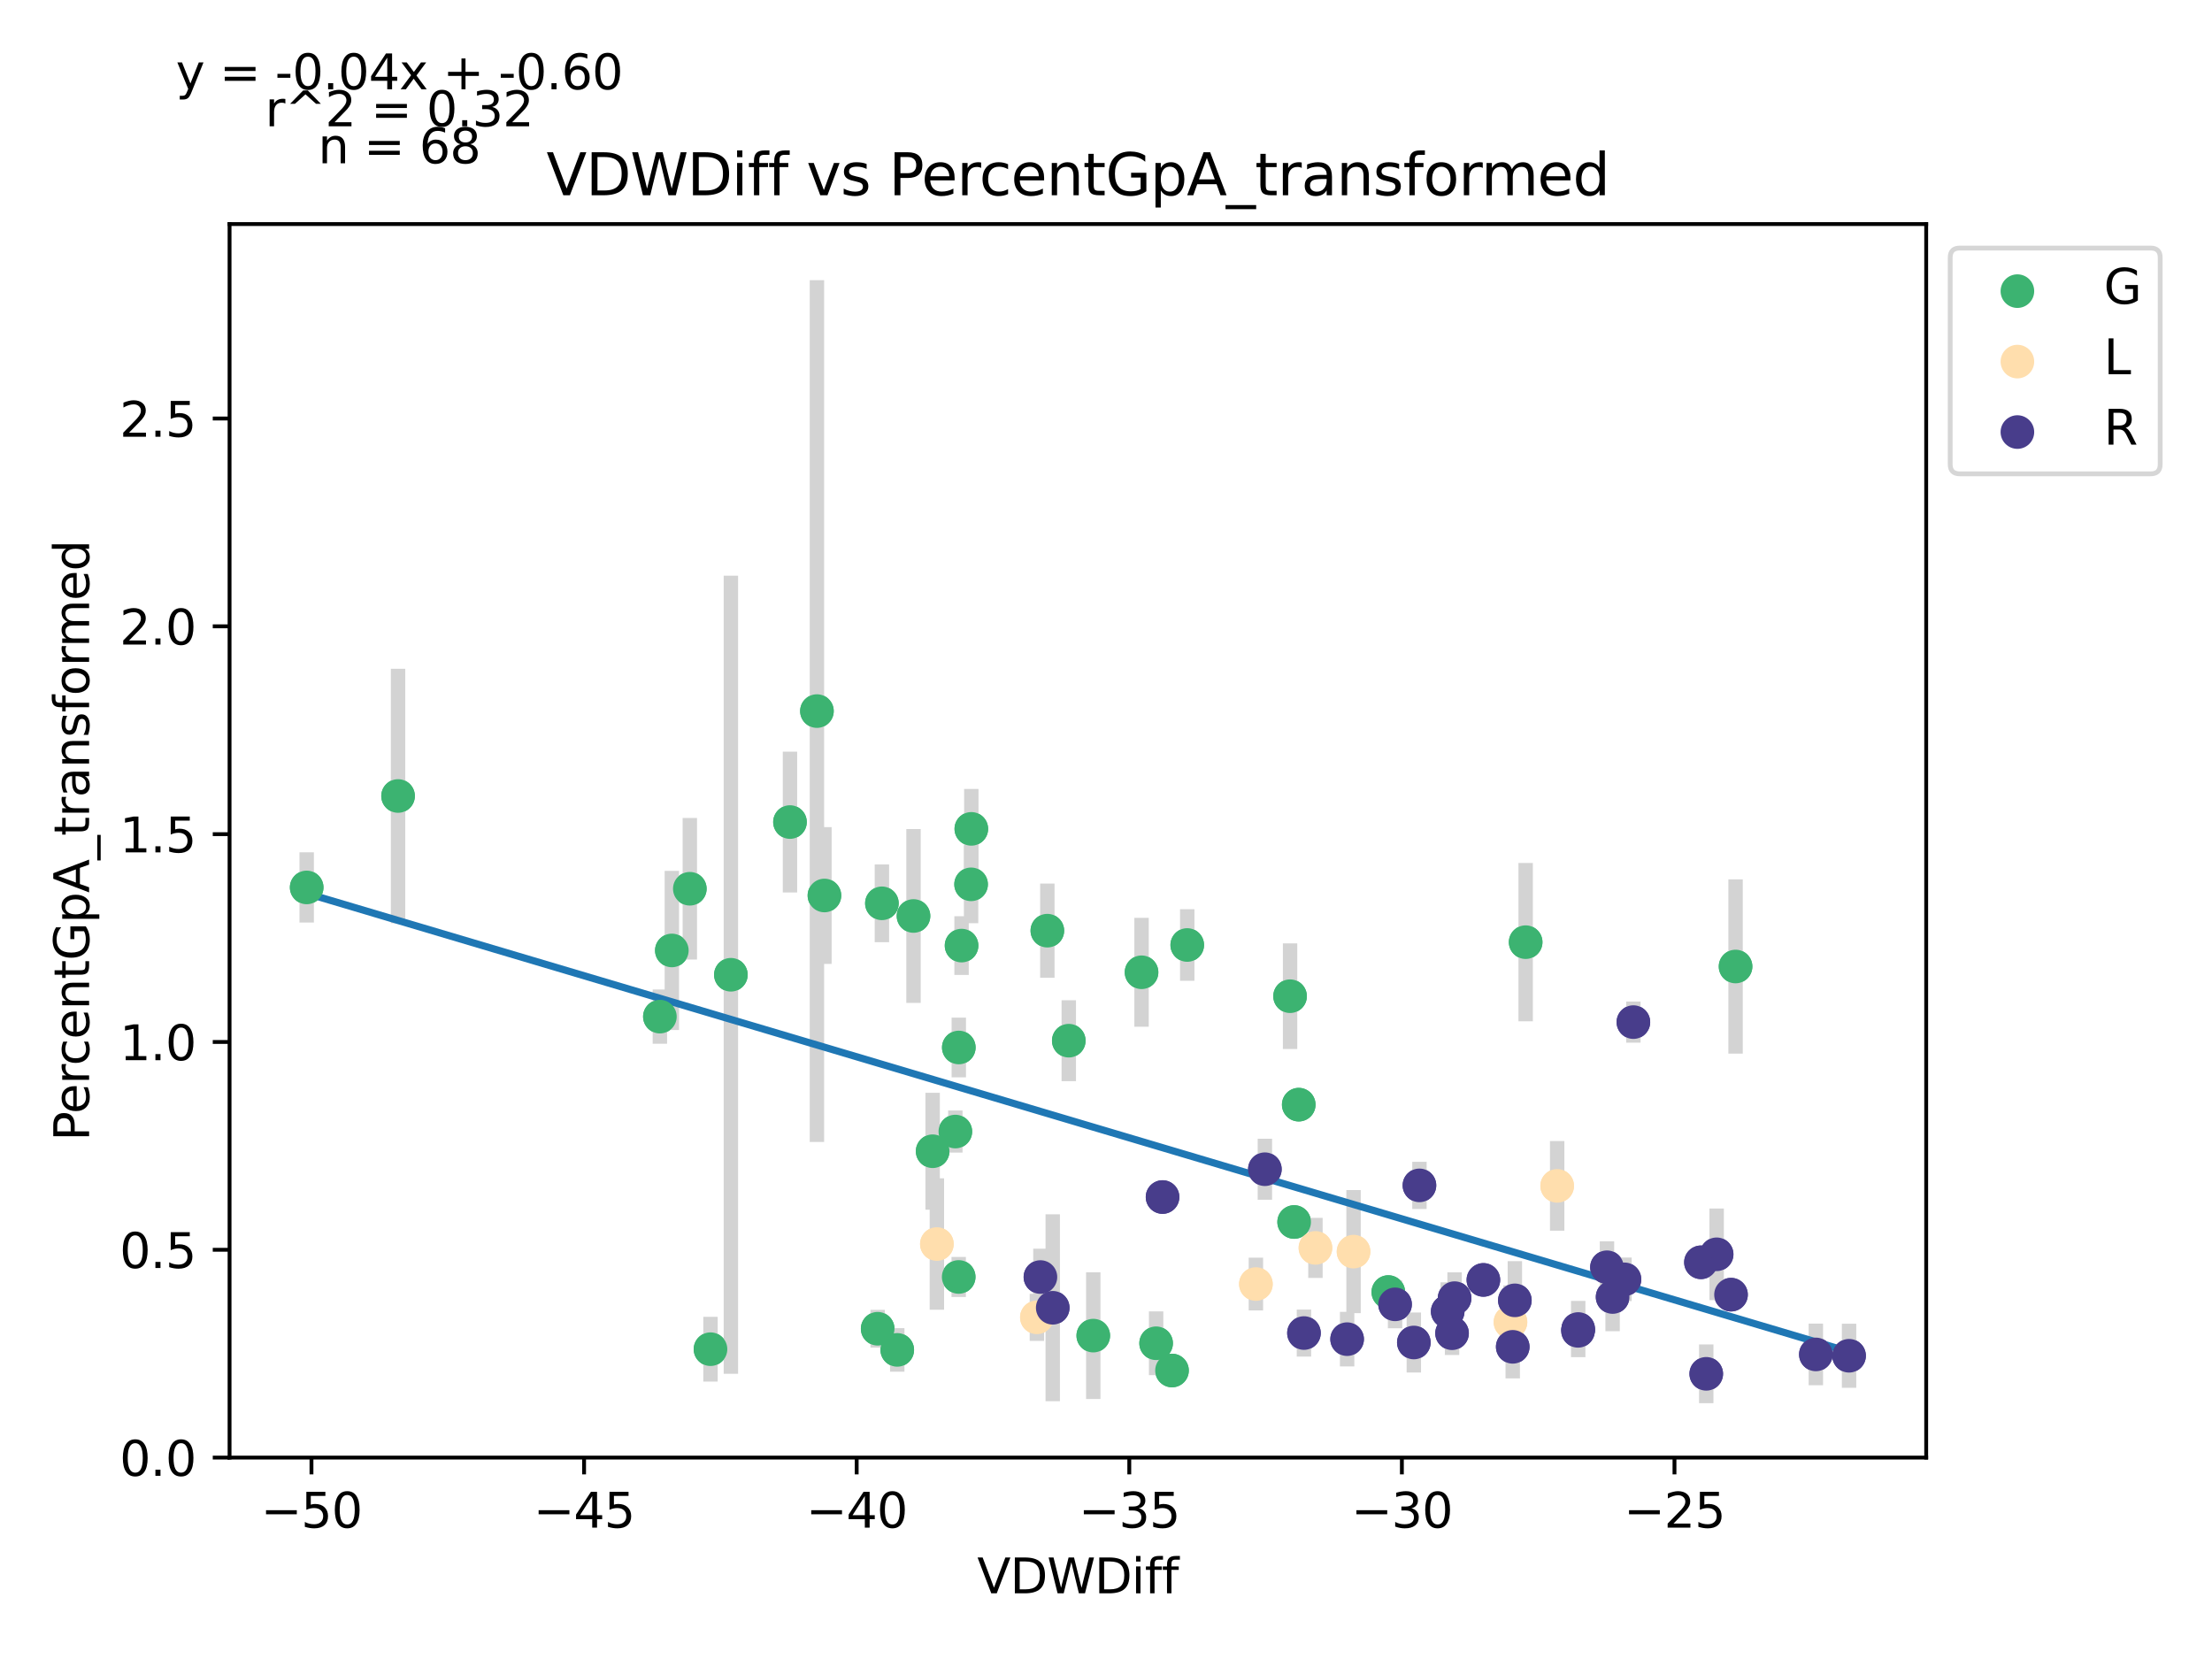 <?xml version="1.0" encoding="utf-8" standalone="no"?>
<!DOCTYPE svg PUBLIC "-//W3C//DTD SVG 1.1//EN"
  "http://www.w3.org/Graphics/SVG/1.1/DTD/svg11.dtd">
<svg xmlns:xlink="http://www.w3.org/1999/xlink" width="460.8pt" height="345.6pt" viewBox="0 0 460.8 345.6" xmlns="http://www.w3.org/2000/svg" version="1.1">
 <defs>
  <style type="text/css">*{stroke-linejoin: round; stroke-linecap: butt}</style>
 </defs>
 <g id="figure_1">
  <g id="patch_1">
   <path d="M 0 345.6 
L 460.8 345.6 
L 460.8 0 
L 0 0 
z
" style="fill: #ffffff"/>
  </g>
  <g id="axes_1">
   <g id="patch_2">
    <path d="M 47.821 303.64 
L 401.26 303.64 
L 401.26 46.676 
L 47.821 46.676 
z
" style="fill: #ffffff"/>
   </g>
   <g id="PathCollection_1">
    <defs>
     <path id="mdcca5ae570" d="M 0 3 
C 0.796 3 1.559 2.684 2.121 2.121 
C 2.684 1.559 3 0.796 3 0 
C 3 -0.796 2.684 -1.559 2.121 -2.121 
C 1.559 -2.684 0.796 -3 0 -3 
C -0.796 -3 -1.559 -2.684 -2.121 -2.121 
C -2.684 -1.559 -3 -0.796 -3 0 
C -3 0.796 -2.684 1.559 -2.121 2.121 
C -1.559 2.684 -0.796 3 0 3 
z
" style="stroke: #3cb371"/>
    </defs>
    <g clip-path="url(#pfd9b24f1cf)">
     <use xlink:href="#mdcca5ae570" x="200.31" y="196.984" style="fill: #3cb371; stroke: #3cb371"/>
     <use xlink:href="#mdcca5ae570" x="63.887" y="184.868" style="fill: #3cb371; stroke: #3cb371"/>
     <use xlink:href="#mdcca5ae570" x="143.702" y="185.144" style="fill: #3cb371; stroke: #3cb371"/>
     <use xlink:href="#mdcca5ae570" x="152.256" y="203.06" style="fill: #3cb371; stroke: #3cb371"/>
     <use xlink:href="#mdcca5ae570" x="148.009" y="281.061" style="fill: #3cb371; stroke: #3cb371"/>
     <use xlink:href="#mdcca5ae570" x="170.182" y="148.132" style="fill: #3cb371; stroke: #3cb371"/>
     <use xlink:href="#mdcca5ae570" x="218.182" y="193.875" style="fill: #3cb371; stroke: #3cb371"/>
     <use xlink:href="#mdcca5ae570" x="137.466" y="211.783" style="fill: #3cb371; stroke: #3cb371"/>
     <use xlink:href="#mdcca5ae570" x="237.805" y="202.542" style="fill: #3cb371; stroke: #3cb371"/>
     <use xlink:href="#mdcca5ae570" x="182.834" y="276.803" style="fill: #3cb371; stroke: #3cb371"/>
     <use xlink:href="#mdcca5ae570" x="194.285" y="239.825" style="fill: #3cb371; stroke: #3cb371"/>
     <use xlink:href="#mdcca5ae570" x="171.743" y="186.547" style="fill: #3cb371; stroke: #3cb371"/>
     <use xlink:href="#mdcca5ae570" x="240.84" y="279.825" style="fill: #3cb371; stroke: #3cb371"/>
     <use xlink:href="#mdcca5ae570" x="199.736" y="218.211" style="fill: #3cb371; stroke: #3cb371"/>
     <use xlink:href="#mdcca5ae570" x="268.745" y="207.528" style="fill: #3cb371; stroke: #3cb371"/>
     <use xlink:href="#mdcca5ae570" x="247.323" y="196.86" style="fill: #3cb371; stroke: #3cb371"/>
     <use xlink:href="#mdcca5ae570" x="227.749" y="278.233" style="fill: #3cb371; stroke: #3cb371"/>
     <use xlink:href="#mdcca5ae570" x="244.152" y="285.502" style="fill: #3cb371; stroke: #3cb371"/>
     <use xlink:href="#mdcca5ae570" x="361.55" y="201.342" style="fill: #3cb371; stroke: #3cb371"/>
     <use xlink:href="#mdcca5ae570" x="82.924" y="165.82" style="fill: #3cb371; stroke: #3cb371"/>
     <use xlink:href="#mdcca5ae570" x="139.957" y="197.996" style="fill: #3cb371; stroke: #3cb371"/>
     <use xlink:href="#mdcca5ae570" x="202.343" y="172.668" style="fill: #3cb371; stroke: #3cb371"/>
     <use xlink:href="#mdcca5ae570" x="183.716" y="188.177" style="fill: #3cb371; stroke: #3cb371"/>
     <use xlink:href="#mdcca5ae570" x="164.567" y="171.249" style="fill: #3cb371; stroke: #3cb371"/>
     <use xlink:href="#mdcca5ae570" x="190.3" y="190.816" style="fill: #3cb371; stroke: #3cb371"/>
     <use xlink:href="#mdcca5ae570" x="202.296" y="184.223" style="fill: #3cb371; stroke: #3cb371"/>
     <use xlink:href="#mdcca5ae570" x="199.713" y="266.013" style="fill: #3cb371; stroke: #3cb371"/>
     <use xlink:href="#mdcca5ae570" x="222.647" y="216.794" style="fill: #3cb371; stroke: #3cb371"/>
     <use xlink:href="#mdcca5ae570" x="186.915" y="281.207" style="fill: #3cb371; stroke: #3cb371"/>
     <use xlink:href="#mdcca5ae570" x="269.592" y="254.565" style="fill: #3cb371; stroke: #3cb371"/>
     <use xlink:href="#mdcca5ae570" x="317.823" y="196.269" style="fill: #3cb371; stroke: #3cb371"/>
     <use xlink:href="#mdcca5ae570" x="199.017" y="235.723" style="fill: #3cb371; stroke: #3cb371"/>
     <use xlink:href="#mdcca5ae570" x="289.211" y="269.159" style="fill: #3cb371; stroke: #3cb371"/>
     <use xlink:href="#mdcca5ae570" x="270.55" y="230.12" style="fill: #3cb371; stroke: #3cb371"/>
    </g>
   </g>
   <g id="PathCollection_2">
    <defs>
     <path id="m0f4224f701" d="M 0 3 
C 0.796 3 1.559 2.684 2.121 2.121 
C 2.684 1.559 3 0.796 3 0 
C 3 -0.796 2.684 -1.559 2.121 -2.121 
C 1.559 -2.684 0.796 -3 0 -3 
C -0.796 -3 -1.559 -2.684 -2.121 -2.121 
C -2.684 -1.559 -3 -0.796 -3 0 
C -3 0.796 -2.684 1.559 -2.121 2.121 
C -1.559 2.684 -0.796 3 0 3 
z
" style="stroke: #ffdead"/>
    </defs>
    <g clip-path="url(#pfd9b24f1cf)">
     <use xlink:href="#m0f4224f701" x="261.627" y="267.492" style="fill: #ffdead; stroke: #ffdead"/>
     <use xlink:href="#m0f4224f701" x="314.662" y="275.413" style="fill: #ffdead; stroke: #ffdead"/>
     <use xlink:href="#m0f4224f701" x="324.387" y="247.039" style="fill: #ffdead; stroke: #ffdead"/>
     <use xlink:href="#m0f4224f701" x="216.001" y="274.424" style="fill: #ffdead; stroke: #ffdead"/>
     <use xlink:href="#m0f4224f701" x="195.168" y="259.157" style="fill: #ffdead; stroke: #ffdead"/>
     <use xlink:href="#m0f4224f701" x="274.03" y="259.959" style="fill: #ffdead; stroke: #ffdead"/>
     <use xlink:href="#m0f4224f701" x="281.967" y="260.737" style="fill: #ffdead; stroke: #ffdead"/>
    </g>
   </g>
   <g id="PathCollection_3">
    <defs>
     <path id="mdd4af9f361" d="M 0 3 
C 0.796 3 1.559 2.684 2.121 2.121 
C 2.684 1.559 3 0.796 3 0 
C 3 -0.796 2.684 -1.559 2.121 -2.121 
C 1.559 -2.684 0.796 -3 0 -3 
C -0.796 -3 -1.559 -2.684 -2.121 -2.121 
C -2.684 -1.559 -3 -0.796 -3 0 
C -3 0.796 -2.684 1.559 -2.121 2.121 
C -1.559 2.684 -0.796 3 0 3 
z
" style="stroke: #483d8b"/>
    </defs>
    <g clip-path="url(#pfd9b24f1cf)">
     <use xlink:href="#mdd4af9f361" x="357.608" y="261.294" style="fill: #483d8b; stroke: #483d8b"/>
     <use xlink:href="#mdd4af9f361" x="360.603" y="269.701" style="fill: #483d8b; stroke: #483d8b"/>
     <use xlink:href="#mdd4af9f361" x="271.639" y="277.698" style="fill: #483d8b; stroke: #483d8b"/>
     <use xlink:href="#mdd4af9f361" x="216.739" y="266.031" style="fill: #483d8b; stroke: #483d8b"/>
     <use xlink:href="#mdd4af9f361" x="378.276" y="282.151" style="fill: #483d8b; stroke: #483d8b"/>
     <use xlink:href="#mdd4af9f361" x="280.63" y="278.972" style="fill: #483d8b; stroke: #483d8b"/>
     <use xlink:href="#mdd4af9f361" x="290.618" y="271.718" style="fill: #483d8b; stroke: #483d8b"/>
     <use xlink:href="#mdd4af9f361" x="219.303" y="272.432" style="fill: #483d8b; stroke: #483d8b"/>
     <use xlink:href="#mdd4af9f361" x="315.13" y="280.57" style="fill: #483d8b; stroke: #483d8b"/>
     <use xlink:href="#mdd4af9f361" x="315.574" y="270.886" style="fill: #483d8b; stroke: #483d8b"/>
     <use xlink:href="#mdd4af9f361" x="338.409" y="266.509" style="fill: #483d8b; stroke: #483d8b"/>
     <use xlink:href="#mdd4af9f361" x="385.195" y="282.43" style="fill: #483d8b; stroke: #483d8b"/>
     <use xlink:href="#mdd4af9f361" x="294.528" y="279.666" style="fill: #483d8b; stroke: #483d8b"/>
     <use xlink:href="#mdd4af9f361" x="328.77" y="276.859" style="fill: #483d8b; stroke: #483d8b"/>
     <use xlink:href="#mdd4af9f361" x="301.581" y="273.211" style="fill: #483d8b; stroke: #483d8b"/>
     <use xlink:href="#mdd4af9f361" x="335.935" y="270.191" style="fill: #483d8b; stroke: #483d8b"/>
     <use xlink:href="#mdd4af9f361" x="302.489" y="277.737" style="fill: #483d8b; stroke: #483d8b"/>
     <use xlink:href="#mdd4af9f361" x="242.181" y="249.366" style="fill: #483d8b; stroke: #483d8b"/>
     <use xlink:href="#mdd4af9f361" x="354.337" y="262.961" style="fill: #483d8b; stroke: #483d8b"/>
     <use xlink:href="#mdd4af9f361" x="309.017" y="266.629" style="fill: #483d8b; stroke: #483d8b"/>
     <use xlink:href="#mdd4af9f361" x="263.497" y="243.571" style="fill: #483d8b; stroke: #483d8b"/>
     <use xlink:href="#mdd4af9f361" x="303.019" y="270.428" style="fill: #483d8b; stroke: #483d8b"/>
     <use xlink:href="#mdd4af9f361" x="295.696" y="246.936" style="fill: #483d8b; stroke: #483d8b"/>
     <use xlink:href="#mdd4af9f361" x="334.761" y="263.99" style="fill: #483d8b; stroke: #483d8b"/>
     <use xlink:href="#mdd4af9f361" x="355.443" y="286.191" style="fill: #483d8b; stroke: #483d8b"/>
     <use xlink:href="#mdd4af9f361" x="328.733" y="277.24" style="fill: #483d8b; stroke: #483d8b"/>
     <use xlink:href="#mdd4af9f361" x="340.265" y="212.925" style="fill: #483d8b; stroke: #483d8b"/>
    </g>
   </g>
   <g id="matplotlib.axis_1">
    <g id="xtick_1">
     <g id="line2d_1">
      <defs>
       <path id="m43308fa4b0" d="M 0 0 
L 0 3.5 
" style="stroke: #000000; stroke-width: 0.8"/>
      </defs>
      <g>
       <use xlink:href="#m43308fa4b0" x="64.886" y="303.64" style="stroke: #000000; stroke-width: 0.8"/>
      </g>
     </g>
     <g id="text_1">
      <!-- −50 -->
      <g transform="translate(54.334 318.238)scale(0.1 -0.1)">
       <defs>
        <path id="DejaVuSans-2212" d="M 678 2272 
L 4684 2272 
L 4684 1741 
L 678 1741 
L 678 2272 
z
" transform="scale(0.016)"/>
        <path id="DejaVuSans-35" d="M 691 4666 
L 3169 4666 
L 3169 4134 
L 1269 4134 
L 1269 2991 
Q 1406 3038 1543 3061 
Q 1681 3084 1819 3084 
Q 2600 3084 3056 2656 
Q 3513 2228 3513 1497 
Q 3513 744 3044 326 
Q 2575 -91 1722 -91 
Q 1428 -91 1123 -41 
Q 819 9 494 109 
L 494 744 
Q 775 591 1075 516 
Q 1375 441 1709 441 
Q 2250 441 2565 725 
Q 2881 1009 2881 1497 
Q 2881 1984 2565 2268 
Q 2250 2553 1709 2553 
Q 1456 2553 1204 2497 
Q 953 2441 691 2322 
L 691 4666 
z
" transform="scale(0.016)"/>
        <path id="DejaVuSans-30" d="M 2034 4250 
Q 1547 4250 1301 3770 
Q 1056 3291 1056 2328 
Q 1056 1369 1301 889 
Q 1547 409 2034 409 
Q 2525 409 2770 889 
Q 3016 1369 3016 2328 
Q 3016 3291 2770 3770 
Q 2525 4250 2034 4250 
z
M 2034 4750 
Q 2819 4750 3233 4129 
Q 3647 3509 3647 2328 
Q 3647 1150 3233 529 
Q 2819 -91 2034 -91 
Q 1250 -91 836 529 
Q 422 1150 422 2328 
Q 422 3509 836 4129 
Q 1250 4750 2034 4750 
z
" transform="scale(0.016)"/>
       </defs>
       <use xlink:href="#DejaVuSans-2212"/>
       <use xlink:href="#DejaVuSans-35" x="83.789"/>
       <use xlink:href="#DejaVuSans-30" x="147.412"/>
      </g>
     </g>
    </g>
    <g id="xtick_2">
     <g id="line2d_2">
      <g>
       <use xlink:href="#m43308fa4b0" x="121.674" y="303.64" style="stroke: #000000; stroke-width: 0.8"/>
      </g>
     </g>
     <g id="text_2">
      <!-- −45 -->
      <g transform="translate(111.122 318.238)scale(0.1 -0.1)">
       <defs>
        <path id="DejaVuSans-34" d="M 2419 4116 
L 825 1625 
L 2419 1625 
L 2419 4116 
z
M 2253 4666 
L 3047 4666 
L 3047 1625 
L 3713 1625 
L 3713 1100 
L 3047 1100 
L 3047 0 
L 2419 0 
L 2419 1100 
L 313 1100 
L 313 1709 
L 2253 4666 
z
" transform="scale(0.016)"/>
       </defs>
       <use xlink:href="#DejaVuSans-2212"/>
       <use xlink:href="#DejaVuSans-34" x="83.789"/>
       <use xlink:href="#DejaVuSans-35" x="147.412"/>
      </g>
     </g>
    </g>
    <g id="xtick_3">
     <g id="line2d_3">
      <g>
       <use xlink:href="#m43308fa4b0" x="178.462" y="303.64" style="stroke: #000000; stroke-width: 0.8"/>
      </g>
     </g>
     <g id="text_3">
      <!-- −40 -->
      <g transform="translate(167.909 318.238)scale(0.1 -0.1)">
       <use xlink:href="#DejaVuSans-2212"/>
       <use xlink:href="#DejaVuSans-34" x="83.789"/>
       <use xlink:href="#DejaVuSans-30" x="147.412"/>
      </g>
     </g>
    </g>
    <g id="xtick_4">
     <g id="line2d_4">
      <g>
       <use xlink:href="#m43308fa4b0" x="235.25" y="303.64" style="stroke: #000000; stroke-width: 0.8"/>
      </g>
     </g>
     <g id="text_4">
      <!-- −35 -->
      <g transform="translate(224.697 318.238)scale(0.1 -0.1)">
       <defs>
        <path id="DejaVuSans-33" d="M 2597 2516 
Q 3050 2419 3304 2112 
Q 3559 1806 3559 1356 
Q 3559 666 3084 287 
Q 2609 -91 1734 -91 
Q 1441 -91 1130 -33 
Q 819 25 488 141 
L 488 750 
Q 750 597 1062 519 
Q 1375 441 1716 441 
Q 2309 441 2620 675 
Q 2931 909 2931 1356 
Q 2931 1769 2642 2001 
Q 2353 2234 1838 2234 
L 1294 2234 
L 1294 2753 
L 1863 2753 
Q 2328 2753 2575 2939 
Q 2822 3125 2822 3475 
Q 2822 3834 2567 4026 
Q 2313 4219 1838 4219 
Q 1578 4219 1281 4162 
Q 984 4106 628 3988 
L 628 4550 
Q 988 4650 1302 4700 
Q 1616 4750 1894 4750 
Q 2613 4750 3031 4423 
Q 3450 4097 3450 3541 
Q 3450 3153 3228 2886 
Q 3006 2619 2597 2516 
z
" transform="scale(0.016)"/>
       </defs>
       <use xlink:href="#DejaVuSans-2212"/>
       <use xlink:href="#DejaVuSans-33" x="83.789"/>
       <use xlink:href="#DejaVuSans-35" x="147.412"/>
      </g>
     </g>
    </g>
    <g id="xtick_5">
     <g id="line2d_5">
      <g>
       <use xlink:href="#m43308fa4b0" x="292.038" y="303.64" style="stroke: #000000; stroke-width: 0.8"/>
      </g>
     </g>
     <g id="text_5">
      <!-- −30 -->
      <g transform="translate(281.485 318.238)scale(0.1 -0.1)">
       <use xlink:href="#DejaVuSans-2212"/>
       <use xlink:href="#DejaVuSans-33" x="83.789"/>
       <use xlink:href="#DejaVuSans-30" x="147.412"/>
      </g>
     </g>
    </g>
    <g id="xtick_6">
     <g id="line2d_6">
      <g>
       <use xlink:href="#m43308fa4b0" x="348.825" y="303.64" style="stroke: #000000; stroke-width: 0.8"/>
      </g>
     </g>
     <g id="text_6">
      <!-- −25 -->
      <g transform="translate(338.273 318.238)scale(0.1 -0.1)">
       <defs>
        <path id="DejaVuSans-32" d="M 1228 531 
L 3431 531 
L 3431 0 
L 469 0 
L 469 531 
Q 828 903 1448 1529 
Q 2069 2156 2228 2338 
Q 2531 2678 2651 2914 
Q 2772 3150 2772 3378 
Q 2772 3750 2511 3984 
Q 2250 4219 1831 4219 
Q 1534 4219 1204 4116 
Q 875 4013 500 3803 
L 500 4441 
Q 881 4594 1212 4672 
Q 1544 4750 1819 4750 
Q 2544 4750 2975 4387 
Q 3406 4025 3406 3419 
Q 3406 3131 3298 2873 
Q 3191 2616 2906 2266 
Q 2828 2175 2409 1742 
Q 1991 1309 1228 531 
z
" transform="scale(0.016)"/>
       </defs>
       <use xlink:href="#DejaVuSans-2212"/>
       <use xlink:href="#DejaVuSans-32" x="83.789"/>
       <use xlink:href="#DejaVuSans-35" x="147.412"/>
      </g>
     </g>
    </g>
    <g id="text_7">
     <!-- VDWDiff -->
     <g transform="translate(203.567 331.917)scale(0.1 -0.1)">
      <defs>
       <path id="DejaVuSans-56" d="M 1831 0 
L 50 4666 
L 709 4666 
L 2188 738 
L 3669 4666 
L 4325 4666 
L 2547 0 
L 1831 0 
z
" transform="scale(0.016)"/>
       <path id="DejaVuSans-44" d="M 1259 4147 
L 1259 519 
L 2022 519 
Q 2988 519 3436 956 
Q 3884 1394 3884 2338 
Q 3884 3275 3436 3711 
Q 2988 4147 2022 4147 
L 1259 4147 
z
M 628 4666 
L 1925 4666 
Q 3281 4666 3915 4102 
Q 4550 3538 4550 2338 
Q 4550 1131 3912 565 
Q 3275 0 1925 0 
L 628 0 
L 628 4666 
z
" transform="scale(0.016)"/>
       <path id="DejaVuSans-57" d="M 213 4666 
L 850 4666 
L 1831 722 
L 2809 4666 
L 3519 4666 
L 4500 722 
L 5478 4666 
L 6119 4666 
L 4947 0 
L 4153 0 
L 3169 4050 
L 2175 0 
L 1381 0 
L 213 4666 
z
" transform="scale(0.016)"/>
       <path id="DejaVuSans-69" d="M 603 3500 
L 1178 3500 
L 1178 0 
L 603 0 
L 603 3500 
z
M 603 4863 
L 1178 4863 
L 1178 4134 
L 603 4134 
L 603 4863 
z
" transform="scale(0.016)"/>
       <path id="DejaVuSans-66" d="M 2375 4863 
L 2375 4384 
L 1825 4384 
Q 1516 4384 1395 4259 
Q 1275 4134 1275 3809 
L 1275 3500 
L 2222 3500 
L 2222 3053 
L 1275 3053 
L 1275 0 
L 697 0 
L 697 3053 
L 147 3053 
L 147 3500 
L 697 3500 
L 697 3744 
Q 697 4328 969 4595 
Q 1241 4863 1831 4863 
L 2375 4863 
z
" transform="scale(0.016)"/>
      </defs>
      <use xlink:href="#DejaVuSans-56"/>
      <use xlink:href="#DejaVuSans-44" x="68.408"/>
      <use xlink:href="#DejaVuSans-57" x="145.41"/>
      <use xlink:href="#DejaVuSans-44" x="244.287"/>
      <use xlink:href="#DejaVuSans-69" x="321.289"/>
      <use xlink:href="#DejaVuSans-66" x="349.072"/>
      <use xlink:href="#DejaVuSans-66" x="384.277"/>
     </g>
    </g>
   </g>
   <g id="matplotlib.axis_2">
    <g id="ytick_1">
     <g id="line2d_7">
      <defs>
       <path id="m6a4b3cacdc" d="M 0 0 
L -3.5 0 
" style="stroke: #000000; stroke-width: 0.8"/>
      </defs>
      <g>
       <use xlink:href="#m6a4b3cacdc" x="47.821" y="303.64" style="stroke: #000000; stroke-width: 0.8"/>
      </g>
     </g>
     <g id="text_8">
      <!-- 0.0 -->
      <g transform="translate(24.918 307.439)scale(0.1 -0.1)">
       <defs>
        <path id="DejaVuSans-2e" d="M 684 794 
L 1344 794 
L 1344 0 
L 684 0 
L 684 794 
z
" transform="scale(0.016)"/>
       </defs>
       <use xlink:href="#DejaVuSans-30"/>
       <use xlink:href="#DejaVuSans-2e" x="63.623"/>
       <use xlink:href="#DejaVuSans-30" x="95.41"/>
      </g>
     </g>
    </g>
    <g id="ytick_2">
     <g id="line2d_8">
      <g>
       <use xlink:href="#m6a4b3cacdc" x="47.821" y="260.349" style="stroke: #000000; stroke-width: 0.8"/>
      </g>
     </g>
     <g id="text_9">
      <!-- 0.5 -->
      <g transform="translate(24.918 264.148)scale(0.1 -0.1)">
       <use xlink:href="#DejaVuSans-30"/>
       <use xlink:href="#DejaVuSans-2e" x="63.623"/>
       <use xlink:href="#DejaVuSans-35" x="95.41"/>
      </g>
     </g>
    </g>
    <g id="ytick_3">
     <g id="line2d_9">
      <g>
       <use xlink:href="#m6a4b3cacdc" x="47.821" y="217.057" style="stroke: #000000; stroke-width: 0.8"/>
      </g>
     </g>
     <g id="text_10">
      <!-- 1.0 -->
      <g transform="translate(24.918 220.857)scale(0.1 -0.1)">
       <defs>
        <path id="DejaVuSans-31" d="M 794 531 
L 1825 531 
L 1825 4091 
L 703 3866 
L 703 4441 
L 1819 4666 
L 2450 4666 
L 2450 531 
L 3481 531 
L 3481 0 
L 794 0 
L 794 531 
z
" transform="scale(0.016)"/>
       </defs>
       <use xlink:href="#DejaVuSans-31"/>
       <use xlink:href="#DejaVuSans-2e" x="63.623"/>
       <use xlink:href="#DejaVuSans-30" x="95.41"/>
      </g>
     </g>
    </g>
    <g id="ytick_4">
     <g id="line2d_10">
      <g>
       <use xlink:href="#m6a4b3cacdc" x="47.821" y="173.766" style="stroke: #000000; stroke-width: 0.8"/>
      </g>
     </g>
     <g id="text_11">
      <!-- 1.5 -->
      <g transform="translate(24.918 177.565)scale(0.1 -0.1)">
       <use xlink:href="#DejaVuSans-31"/>
       <use xlink:href="#DejaVuSans-2e" x="63.623"/>
       <use xlink:href="#DejaVuSans-35" x="95.41"/>
      </g>
     </g>
    </g>
    <g id="ytick_5">
     <g id="line2d_11">
      <g>
       <use xlink:href="#m6a4b3cacdc" x="47.821" y="130.475" style="stroke: #000000; stroke-width: 0.8"/>
      </g>
     </g>
     <g id="text_12">
      <!-- 2.0 -->
      <g transform="translate(24.918 134.274)scale(0.1 -0.1)">
       <use xlink:href="#DejaVuSans-32"/>
       <use xlink:href="#DejaVuSans-2e" x="63.623"/>
       <use xlink:href="#DejaVuSans-30" x="95.41"/>
      </g>
     </g>
    </g>
    <g id="ytick_6">
     <g id="line2d_12">
      <g>
       <use xlink:href="#m6a4b3cacdc" x="47.821" y="87.184" style="stroke: #000000; stroke-width: 0.8"/>
      </g>
     </g>
     <g id="text_13">
      <!-- 2.5 -->
      <g transform="translate(24.918 90.983)scale(0.1 -0.1)">
       <use xlink:href="#DejaVuSans-32"/>
       <use xlink:href="#DejaVuSans-2e" x="63.623"/>
       <use xlink:href="#DejaVuSans-35" x="95.41"/>
      </g>
     </g>
    </g>
    <g id="text_14">
     <!-- PercentGpA_transformed -->
     <g transform="translate(18.56 237.696)rotate(-90)scale(0.1 -0.1)">
      <defs>
       <path id="DejaVuSans-50" d="M 1259 4147 
L 1259 2394 
L 2053 2394 
Q 2494 2394 2734 2622 
Q 2975 2850 2975 3272 
Q 2975 3691 2734 3919 
Q 2494 4147 2053 4147 
L 1259 4147 
z
M 628 4666 
L 2053 4666 
Q 2838 4666 3239 4311 
Q 3641 3956 3641 3272 
Q 3641 2581 3239 2228 
Q 2838 1875 2053 1875 
L 1259 1875 
L 1259 0 
L 628 0 
L 628 4666 
z
" transform="scale(0.016)"/>
       <path id="DejaVuSans-65" d="M 3597 1894 
L 3597 1613 
L 953 1613 
Q 991 1019 1311 708 
Q 1631 397 2203 397 
Q 2534 397 2845 478 
Q 3156 559 3463 722 
L 3463 178 
Q 3153 47 2828 -22 
Q 2503 -91 2169 -91 
Q 1331 -91 842 396 
Q 353 884 353 1716 
Q 353 2575 817 3079 
Q 1281 3584 2069 3584 
Q 2775 3584 3186 3129 
Q 3597 2675 3597 1894 
z
M 3022 2063 
Q 3016 2534 2758 2815 
Q 2500 3097 2075 3097 
Q 1594 3097 1305 2825 
Q 1016 2553 972 2059 
L 3022 2063 
z
" transform="scale(0.016)"/>
       <path id="DejaVuSans-72" d="M 2631 2963 
Q 2534 3019 2420 3045 
Q 2306 3072 2169 3072 
Q 1681 3072 1420 2755 
Q 1159 2438 1159 1844 
L 1159 0 
L 581 0 
L 581 3500 
L 1159 3500 
L 1159 2956 
Q 1341 3275 1631 3429 
Q 1922 3584 2338 3584 
Q 2397 3584 2469 3576 
Q 2541 3569 2628 3553 
L 2631 2963 
z
" transform="scale(0.016)"/>
       <path id="DejaVuSans-63" d="M 3122 3366 
L 3122 2828 
Q 2878 2963 2633 3030 
Q 2388 3097 2138 3097 
Q 1578 3097 1268 2742 
Q 959 2388 959 1747 
Q 959 1106 1268 751 
Q 1578 397 2138 397 
Q 2388 397 2633 464 
Q 2878 531 3122 666 
L 3122 134 
Q 2881 22 2623 -34 
Q 2366 -91 2075 -91 
Q 1284 -91 818 406 
Q 353 903 353 1747 
Q 353 2603 823 3093 
Q 1294 3584 2113 3584 
Q 2378 3584 2631 3529 
Q 2884 3475 3122 3366 
z
" transform="scale(0.016)"/>
       <path id="DejaVuSans-6e" d="M 3513 2113 
L 3513 0 
L 2938 0 
L 2938 2094 
Q 2938 2591 2744 2837 
Q 2550 3084 2163 3084 
Q 1697 3084 1428 2787 
Q 1159 2491 1159 1978 
L 1159 0 
L 581 0 
L 581 3500 
L 1159 3500 
L 1159 2956 
Q 1366 3272 1645 3428 
Q 1925 3584 2291 3584 
Q 2894 3584 3203 3211 
Q 3513 2838 3513 2113 
z
" transform="scale(0.016)"/>
       <path id="DejaVuSans-74" d="M 1172 4494 
L 1172 3500 
L 2356 3500 
L 2356 3053 
L 1172 3053 
L 1172 1153 
Q 1172 725 1289 603 
Q 1406 481 1766 481 
L 2356 481 
L 2356 0 
L 1766 0 
Q 1100 0 847 248 
Q 594 497 594 1153 
L 594 3053 
L 172 3053 
L 172 3500 
L 594 3500 
L 594 4494 
L 1172 4494 
z
" transform="scale(0.016)"/>
       <path id="DejaVuSans-47" d="M 3809 666 
L 3809 1919 
L 2778 1919 
L 2778 2438 
L 4434 2438 
L 4434 434 
Q 4069 175 3628 42 
Q 3188 -91 2688 -91 
Q 1594 -91 976 548 
Q 359 1188 359 2328 
Q 359 3472 976 4111 
Q 1594 4750 2688 4750 
Q 3144 4750 3555 4637 
Q 3966 4525 4313 4306 
L 4313 3634 
Q 3963 3931 3569 4081 
Q 3175 4231 2741 4231 
Q 1884 4231 1454 3753 
Q 1025 3275 1025 2328 
Q 1025 1384 1454 906 
Q 1884 428 2741 428 
Q 3075 428 3337 486 
Q 3600 544 3809 666 
z
" transform="scale(0.016)"/>
       <path id="DejaVuSans-70" d="M 1159 525 
L 1159 -1331 
L 581 -1331 
L 581 3500 
L 1159 3500 
L 1159 2969 
Q 1341 3281 1617 3432 
Q 1894 3584 2278 3584 
Q 2916 3584 3314 3078 
Q 3713 2572 3713 1747 
Q 3713 922 3314 415 
Q 2916 -91 2278 -91 
Q 1894 -91 1617 61 
Q 1341 213 1159 525 
z
M 3116 1747 
Q 3116 2381 2855 2742 
Q 2594 3103 2138 3103 
Q 1681 3103 1420 2742 
Q 1159 2381 1159 1747 
Q 1159 1113 1420 752 
Q 1681 391 2138 391 
Q 2594 391 2855 752 
Q 3116 1113 3116 1747 
z
" transform="scale(0.016)"/>
       <path id="DejaVuSans-41" d="M 2188 4044 
L 1331 1722 
L 3047 1722 
L 2188 4044 
z
M 1831 4666 
L 2547 4666 
L 4325 0 
L 3669 0 
L 3244 1197 
L 1141 1197 
L 716 0 
L 50 0 
L 1831 4666 
z
" transform="scale(0.016)"/>
       <path id="DejaVuSans-5f" d="M 3263 -1063 
L 3263 -1509 
L -63 -1509 
L -63 -1063 
L 3263 -1063 
z
" transform="scale(0.016)"/>
       <path id="DejaVuSans-61" d="M 2194 1759 
Q 1497 1759 1228 1600 
Q 959 1441 959 1056 
Q 959 750 1161 570 
Q 1363 391 1709 391 
Q 2188 391 2477 730 
Q 2766 1069 2766 1631 
L 2766 1759 
L 2194 1759 
z
M 3341 1997 
L 3341 0 
L 2766 0 
L 2766 531 
Q 2569 213 2275 61 
Q 1981 -91 1556 -91 
Q 1019 -91 701 211 
Q 384 513 384 1019 
Q 384 1609 779 1909 
Q 1175 2209 1959 2209 
L 2766 2209 
L 2766 2266 
Q 2766 2663 2505 2880 
Q 2244 3097 1772 3097 
Q 1472 3097 1187 3025 
Q 903 2953 641 2809 
L 641 3341 
Q 956 3463 1253 3523 
Q 1550 3584 1831 3584 
Q 2591 3584 2966 3190 
Q 3341 2797 3341 1997 
z
" transform="scale(0.016)"/>
       <path id="DejaVuSans-73" d="M 2834 3397 
L 2834 2853 
Q 2591 2978 2328 3040 
Q 2066 3103 1784 3103 
Q 1356 3103 1142 2972 
Q 928 2841 928 2578 
Q 928 2378 1081 2264 
Q 1234 2150 1697 2047 
L 1894 2003 
Q 2506 1872 2764 1633 
Q 3022 1394 3022 966 
Q 3022 478 2636 193 
Q 2250 -91 1575 -91 
Q 1294 -91 989 -36 
Q 684 19 347 128 
L 347 722 
Q 666 556 975 473 
Q 1284 391 1588 391 
Q 1994 391 2212 530 
Q 2431 669 2431 922 
Q 2431 1156 2273 1281 
Q 2116 1406 1581 1522 
L 1381 1569 
Q 847 1681 609 1914 
Q 372 2147 372 2553 
Q 372 3047 722 3315 
Q 1072 3584 1716 3584 
Q 2034 3584 2315 3537 
Q 2597 3491 2834 3397 
z
" transform="scale(0.016)"/>
       <path id="DejaVuSans-6f" d="M 1959 3097 
Q 1497 3097 1228 2736 
Q 959 2375 959 1747 
Q 959 1119 1226 758 
Q 1494 397 1959 397 
Q 2419 397 2687 759 
Q 2956 1122 2956 1747 
Q 2956 2369 2687 2733 
Q 2419 3097 1959 3097 
z
M 1959 3584 
Q 2709 3584 3137 3096 
Q 3566 2609 3566 1747 
Q 3566 888 3137 398 
Q 2709 -91 1959 -91 
Q 1206 -91 779 398 
Q 353 888 353 1747 
Q 353 2609 779 3096 
Q 1206 3584 1959 3584 
z
" transform="scale(0.016)"/>
       <path id="DejaVuSans-6d" d="M 3328 2828 
Q 3544 3216 3844 3400 
Q 4144 3584 4550 3584 
Q 5097 3584 5394 3201 
Q 5691 2819 5691 2113 
L 5691 0 
L 5113 0 
L 5113 2094 
Q 5113 2597 4934 2840 
Q 4756 3084 4391 3084 
Q 3944 3084 3684 2787 
Q 3425 2491 3425 1978 
L 3425 0 
L 2847 0 
L 2847 2094 
Q 2847 2600 2669 2842 
Q 2491 3084 2119 3084 
Q 1678 3084 1418 2786 
Q 1159 2488 1159 1978 
L 1159 0 
L 581 0 
L 581 3500 
L 1159 3500 
L 1159 2956 
Q 1356 3278 1631 3431 
Q 1906 3584 2284 3584 
Q 2666 3584 2933 3390 
Q 3200 3197 3328 2828 
z
" transform="scale(0.016)"/>
       <path id="DejaVuSans-64" d="M 2906 2969 
L 2906 4863 
L 3481 4863 
L 3481 0 
L 2906 0 
L 2906 525 
Q 2725 213 2448 61 
Q 2172 -91 1784 -91 
Q 1150 -91 751 415 
Q 353 922 353 1747 
Q 353 2572 751 3078 
Q 1150 3584 1784 3584 
Q 2172 3584 2448 3432 
Q 2725 3281 2906 2969 
z
M 947 1747 
Q 947 1113 1208 752 
Q 1469 391 1925 391 
Q 2381 391 2643 752 
Q 2906 1113 2906 1747 
Q 2906 2381 2643 2742 
Q 2381 3103 1925 3103 
Q 1469 3103 1208 2742 
Q 947 2381 947 1747 
z
" transform="scale(0.016)"/>
      </defs>
      <use xlink:href="#DejaVuSans-50"/>
      <use xlink:href="#DejaVuSans-65" x="56.678"/>
      <use xlink:href="#DejaVuSans-72" x="118.201"/>
      <use xlink:href="#DejaVuSans-63" x="157.064"/>
      <use xlink:href="#DejaVuSans-65" x="212.045"/>
      <use xlink:href="#DejaVuSans-6e" x="273.568"/>
      <use xlink:href="#DejaVuSans-74" x="336.947"/>
      <use xlink:href="#DejaVuSans-47" x="376.156"/>
      <use xlink:href="#DejaVuSans-70" x="453.646"/>
      <use xlink:href="#DejaVuSans-41" x="517.123"/>
      <use xlink:href="#DejaVuSans-5f" x="585.531"/>
      <use xlink:href="#DejaVuSans-74" x="635.531"/>
      <use xlink:href="#DejaVuSans-72" x="674.74"/>
      <use xlink:href="#DejaVuSans-61" x="715.854"/>
      <use xlink:href="#DejaVuSans-6e" x="777.133"/>
      <use xlink:href="#DejaVuSans-73" x="840.512"/>
      <use xlink:href="#DejaVuSans-66" x="892.611"/>
      <use xlink:href="#DejaVuSans-6f" x="927.816"/>
      <use xlink:href="#DejaVuSans-72" x="988.998"/>
      <use xlink:href="#DejaVuSans-6d" x="1028.361"/>
      <use xlink:href="#DejaVuSans-65" x="1125.773"/>
      <use xlink:href="#DejaVuSans-64" x="1187.297"/>
     </g>
    </g>
   </g>
   <g id="LineCollection_1">
    <path d="M 200.31 203.095 
L 200.31 190.874 
" clip-path="url(#pfd9b24f1cf)" style="fill: none; stroke: #d3d3d3; stroke-width: 3"/>
    <path d="M 63.887 192.188 
L 63.887 177.547 
" clip-path="url(#pfd9b24f1cf)" style="fill: none; stroke: #d3d3d3; stroke-width: 3"/>
    <path d="M 143.702 199.89 
L 143.702 170.398 
" clip-path="url(#pfd9b24f1cf)" style="fill: none; stroke: #d3d3d3; stroke-width: 3"/>
    <path d="M 152.256 286.183 
L 152.256 119.937 
" clip-path="url(#pfd9b24f1cf)" style="fill: none; stroke: #d3d3d3; stroke-width: 3"/>
    <path d="M 148.009 287.808 
L 148.009 274.313 
" clip-path="url(#pfd9b24f1cf)" style="fill: none; stroke: #d3d3d3; stroke-width: 3"/>
    <path d="M 170.182 237.892 
L 170.182 58.373 
" clip-path="url(#pfd9b24f1cf)" style="fill: none; stroke: #d3d3d3; stroke-width: 3"/>
    <path d="M 218.182 203.687 
L 218.182 184.063 
" clip-path="url(#pfd9b24f1cf)" style="fill: none; stroke: #d3d3d3; stroke-width: 3"/>
    <path d="M 137.466 217.438 
L 137.466 206.128 
" clip-path="url(#pfd9b24f1cf)" style="fill: none; stroke: #d3d3d3; stroke-width: 3"/>
    <path d="M 237.805 213.889 
L 237.805 191.196 
" clip-path="url(#pfd9b24f1cf)" style="fill: none; stroke: #d3d3d3; stroke-width: 3"/>
    <path d="M 182.834 280.736 
L 182.834 272.87 
" clip-path="url(#pfd9b24f1cf)" style="fill: none; stroke: #d3d3d3; stroke-width: 3"/>
    <path d="M 194.285 251.999 
L 194.285 227.65 
" clip-path="url(#pfd9b24f1cf)" style="fill: none; stroke: #d3d3d3; stroke-width: 3"/>
    <path d="M 171.743 200.795 
L 171.743 172.299 
" clip-path="url(#pfd9b24f1cf)" style="fill: none; stroke: #d3d3d3; stroke-width: 3"/>
    <path d="M 240.84 286.465 
L 240.84 273.185 
" clip-path="url(#pfd9b24f1cf)" style="fill: none; stroke: #d3d3d3; stroke-width: 3"/>
    <path d="M 199.736 224.429 
L 199.736 211.993 
" clip-path="url(#pfd9b24f1cf)" style="fill: none; stroke: #d3d3d3; stroke-width: 3"/>
    <path d="M 268.745 218.531 
L 268.745 196.525 
" clip-path="url(#pfd9b24f1cf)" style="fill: none; stroke: #d3d3d3; stroke-width: 3"/>
    <path d="M 247.323 204.318 
L 247.323 189.403 
" clip-path="url(#pfd9b24f1cf)" style="fill: none; stroke: #d3d3d3; stroke-width: 3"/>
    <path d="M 227.749 291.432 
L 227.749 265.034 
" clip-path="url(#pfd9b24f1cf)" style="fill: none; stroke: #d3d3d3; stroke-width: 3"/>
    <path d="M 244.152 287.797 
L 244.152 283.208 
" clip-path="url(#pfd9b24f1cf)" style="fill: none; stroke: #d3d3d3; stroke-width: 3"/>
    <path d="M 361.55 219.492 
L 361.55 183.191 
" clip-path="url(#pfd9b24f1cf)" style="fill: none; stroke: #d3d3d3; stroke-width: 3"/>
    <path d="M 82.924 192.315 
L 82.924 139.324 
" clip-path="url(#pfd9b24f1cf)" style="fill: none; stroke: #d3d3d3; stroke-width: 3"/>
    <path d="M 139.957 214.568 
L 139.957 181.425 
" clip-path="url(#pfd9b24f1cf)" style="fill: none; stroke: #d3d3d3; stroke-width: 3"/>
    <path d="M 202.343 180.988 
L 202.343 164.348 
" clip-path="url(#pfd9b24f1cf)" style="fill: none; stroke: #d3d3d3; stroke-width: 3"/>
    <path d="M 183.716 196.277 
L 183.716 180.077 
" clip-path="url(#pfd9b24f1cf)" style="fill: none; stroke: #d3d3d3; stroke-width: 3"/>
    <path d="M 164.567 185.916 
L 164.567 156.582 
" clip-path="url(#pfd9b24f1cf)" style="fill: none; stroke: #d3d3d3; stroke-width: 3"/>
    <path d="M 190.3 208.925 
L 190.3 172.706 
" clip-path="url(#pfd9b24f1cf)" style="fill: none; stroke: #d3d3d3; stroke-width: 3"/>
    <path d="M 202.296 192.322 
L 202.296 176.124 
" clip-path="url(#pfd9b24f1cf)" style="fill: none; stroke: #d3d3d3; stroke-width: 3"/>
    <path d="M 199.713 270.184 
L 199.713 261.842 
" clip-path="url(#pfd9b24f1cf)" style="fill: none; stroke: #d3d3d3; stroke-width: 3"/>
    <path d="M 222.647 225.227 
L 222.647 208.362 
" clip-path="url(#pfd9b24f1cf)" style="fill: none; stroke: #d3d3d3; stroke-width: 3"/>
    <path d="M 186.915 285.739 
L 186.915 276.674 
" clip-path="url(#pfd9b24f1cf)" style="fill: none; stroke: #d3d3d3; stroke-width: 3"/>
    <path d="M 269.592 255.961 
L 269.592 253.17 
" clip-path="url(#pfd9b24f1cf)" style="fill: none; stroke: #d3d3d3; stroke-width: 3"/>
    <path d="M 317.823 212.759 
L 317.823 179.779 
" clip-path="url(#pfd9b24f1cf)" style="fill: none; stroke: #d3d3d3; stroke-width: 3"/>
    <path d="M 199.017 240.111 
L 199.017 231.334 
" clip-path="url(#pfd9b24f1cf)" style="fill: none; stroke: #d3d3d3; stroke-width: 3"/>
    <path d="M 289.211 270.413 
L 289.211 267.904 
" clip-path="url(#pfd9b24f1cf)" style="fill: none; stroke: #d3d3d3; stroke-width: 3"/>
    <path d="M 270.55 230.531 
L 270.55 229.709 
" clip-path="url(#pfd9b24f1cf)" style="fill: none; stroke: #d3d3d3; stroke-width: 3"/>
   </g>
   <g id="LineCollection_2">
    <path d="M 261.627 272.987 
L 261.627 261.997 
" clip-path="url(#pfd9b24f1cf)" style="fill: none; stroke: #d3d3d3; stroke-width: 3"/>
    <path d="M 314.662 283.065 
L 314.662 267.762 
" clip-path="url(#pfd9b24f1cf)" style="fill: none; stroke: #d3d3d3; stroke-width: 3"/>
    <path d="M 324.387 256.377 
L 324.387 237.702 
" clip-path="url(#pfd9b24f1cf)" style="fill: none; stroke: #d3d3d3; stroke-width: 3"/>
    <path d="M 216.001 279.329 
L 216.001 269.519 
" clip-path="url(#pfd9b24f1cf)" style="fill: none; stroke: #d3d3d3; stroke-width: 3"/>
    <path d="M 195.168 272.844 
L 195.168 245.47 
" clip-path="url(#pfd9b24f1cf)" style="fill: none; stroke: #d3d3d3; stroke-width: 3"/>
    <path d="M 274.03 266.221 
L 274.03 253.697 
" clip-path="url(#pfd9b24f1cf)" style="fill: none; stroke: #d3d3d3; stroke-width: 3"/>
    <path d="M 281.967 273.559 
L 281.967 247.914 
" clip-path="url(#pfd9b24f1cf)" style="fill: none; stroke: #d3d3d3; stroke-width: 3"/>
   </g>
   <g id="LineCollection_3">
    <path d="M 357.608 270.834 
L 357.608 251.755 
" clip-path="url(#pfd9b24f1cf)" style="fill: none; stroke: #d3d3d3; stroke-width: 3"/>
    <path d="M 360.603 272.217 
L 360.603 267.186 
" clip-path="url(#pfd9b24f1cf)" style="fill: none; stroke: #d3d3d3; stroke-width: 3"/>
    <path d="M 271.639 282.596 
L 271.639 272.8 
" clip-path="url(#pfd9b24f1cf)" style="fill: none; stroke: #d3d3d3; stroke-width: 3"/>
    <path d="M 216.739 271.94 
L 216.739 260.121 
" clip-path="url(#pfd9b24f1cf)" style="fill: none; stroke: #d3d3d3; stroke-width: 3"/>
    <path d="M 378.276 288.569 
L 378.276 275.733 
" clip-path="url(#pfd9b24f1cf)" style="fill: none; stroke: #d3d3d3; stroke-width: 3"/>
    <path d="M 280.63 284.654 
L 280.63 273.29 
" clip-path="url(#pfd9b24f1cf)" style="fill: none; stroke: #d3d3d3; stroke-width: 3"/>
    <path d="M 290.618 276.705 
L 290.618 266.731 
" clip-path="url(#pfd9b24f1cf)" style="fill: none; stroke: #d3d3d3; stroke-width: 3"/>
    <path d="M 219.303 291.902 
L 219.303 252.963 
" clip-path="url(#pfd9b24f1cf)" style="fill: none; stroke: #d3d3d3; stroke-width: 3"/>
    <path d="M 315.13 287.14 
L 315.13 274 
" clip-path="url(#pfd9b24f1cf)" style="fill: none; stroke: #d3d3d3; stroke-width: 3"/>
    <path d="M 315.574 279.049 
L 315.574 262.722 
" clip-path="url(#pfd9b24f1cf)" style="fill: none; stroke: #d3d3d3; stroke-width: 3"/>
    <path d="M 338.409 271.048 
L 338.409 261.971 
" clip-path="url(#pfd9b24f1cf)" style="fill: none; stroke: #d3d3d3; stroke-width: 3"/>
    <path d="M 385.195 289.103 
L 385.195 275.757 
" clip-path="url(#pfd9b24f1cf)" style="fill: none; stroke: #d3d3d3; stroke-width: 3"/>
    <path d="M 294.528 285.913 
L 294.528 273.419 
" clip-path="url(#pfd9b24f1cf)" style="fill: none; stroke: #d3d3d3; stroke-width: 3"/>
    <path d="M 328.77 282.722 
L 328.77 270.995 
" clip-path="url(#pfd9b24f1cf)" style="fill: none; stroke: #d3d3d3; stroke-width: 3"/>
    <path d="M 301.581 279.297 
L 301.581 267.125 
" clip-path="url(#pfd9b24f1cf)" style="fill: none; stroke: #d3d3d3; stroke-width: 3"/>
    <path d="M 335.935 277.315 
L 335.935 263.066 
" clip-path="url(#pfd9b24f1cf)" style="fill: none; stroke: #d3d3d3; stroke-width: 3"/>
    <path d="M 302.489 282.262 
L 302.489 273.211 
" clip-path="url(#pfd9b24f1cf)" style="fill: none; stroke: #d3d3d3; stroke-width: 3"/>
    <path d="M 242.181 250.626 
L 242.181 248.106 
" clip-path="url(#pfd9b24f1cf)" style="fill: none; stroke: #d3d3d3; stroke-width: 3"/>
    <path d="M 354.337 266.123 
L 354.337 259.799 
" clip-path="url(#pfd9b24f1cf)" style="fill: none; stroke: #d3d3d3; stroke-width: 3"/>
    <path d="M 309.017 269.325 
L 309.017 263.933 
" clip-path="url(#pfd9b24f1cf)" style="fill: none; stroke: #d3d3d3; stroke-width: 3"/>
    <path d="M 263.497 249.928 
L 263.497 237.215 
" clip-path="url(#pfd9b24f1cf)" style="fill: none; stroke: #d3d3d3; stroke-width: 3"/>
    <path d="M 303.019 275.809 
L 303.019 265.047 
" clip-path="url(#pfd9b24f1cf)" style="fill: none; stroke: #d3d3d3; stroke-width: 3"/>
    <path d="M 295.696 251.853 
L 295.696 242.019 
" clip-path="url(#pfd9b24f1cf)" style="fill: none; stroke: #d3d3d3; stroke-width: 3"/>
    <path d="M 334.761 269.39 
L 334.761 258.591 
" clip-path="url(#pfd9b24f1cf)" style="fill: none; stroke: #d3d3d3; stroke-width: 3"/>
    <path d="M 355.443 292.309 
L 355.443 280.072 
" clip-path="url(#pfd9b24f1cf)" style="fill: none; stroke: #d3d3d3; stroke-width: 3"/>
    <path d="M 328.733 279.987 
L 328.733 274.494 
" clip-path="url(#pfd9b24f1cf)" style="fill: none; stroke: #d3d3d3; stroke-width: 3"/>
    <path d="M 340.265 217.208 
L 340.265 208.642 
" clip-path="url(#pfd9b24f1cf)" style="fill: none; stroke: #d3d3d3; stroke-width: 3"/>
   </g>
   <g id="line2d_13">
    <path d="M 200.31 226.643 
L 63.887 186.094 
L 143.702 209.817 
L 152.256 212.36 
L 148.009 211.097 
L 170.182 217.688 
L 218.182 231.954 
L 137.466 207.963 
L 237.805 237.787 
L 182.834 221.448 
L 194.285 224.852 
L 171.743 218.152 
L 240.84 238.689 
L 199.736 226.472 
L 268.745 246.984 
L 247.323 240.616 
L 227.749 234.798 
L 244.152 239.674 
L 361.55 274.568 
L 261.627 244.868 
L 314.662 260.631 
L 324.387 263.522 
L 357.608 273.396 
L 360.603 274.286 
L 271.639 247.844 
L 216.739 231.526 
L 378.276 279.539 
L 280.63 250.516 
L 290.618 253.485 
L 219.303 232.288 
L 315.13 260.77 
L 315.574 260.902 
L 338.409 267.69 
L 385.195 281.596 
L 294.528 254.647 
L 328.77 264.825 
L 301.581 256.743 
L 335.935 266.954 
L 82.924 191.752 
L 139.957 208.704 
L 202.343 227.247 
L 183.716 221.71 
L 164.567 216.019 
L 190.3 223.667 
L 202.296 227.233 
L 199.713 226.465 
L 222.647 233.282 
L 186.915 222.661 
L 269.592 247.235 
L 317.823 261.571 
L 199.017 226.258 
L 289.211 253.066 
L 270.55 247.52 
L 216.001 231.306 
L 195.168 225.114 
L 274.03 248.554 
L 281.967 250.913 
L 302.489 257.013 
L 242.181 239.088 
L 354.337 272.424 
L 309.017 258.953 
L 263.497 245.424 
L 303.019 257.171 
L 295.696 254.994 
L 334.761 266.605 
L 355.443 272.753 
L 328.733 264.813 
L 340.265 268.241 
" clip-path="url(#pfd9b24f1cf)" style="fill: none; stroke: #1f77b4; stroke-width: 1.5; stroke-linecap: square"/>
   </g>
   <g id="line2d_14">
    <g clip-path="url(#pfd9b24f1cf)">
     <use xlink:href="#mdcca5ae570" x="200.31" y="196.984" style="fill: #3cb371; stroke: #3cb371"/>
     <use xlink:href="#mdcca5ae570" x="63.887" y="184.868" style="fill: #3cb371; stroke: #3cb371"/>
     <use xlink:href="#mdcca5ae570" x="143.702" y="185.144" style="fill: #3cb371; stroke: #3cb371"/>
     <use xlink:href="#mdcca5ae570" x="152.256" y="203.06" style="fill: #3cb371; stroke: #3cb371"/>
     <use xlink:href="#mdcca5ae570" x="148.009" y="281.061" style="fill: #3cb371; stroke: #3cb371"/>
     <use xlink:href="#mdcca5ae570" x="170.182" y="148.132" style="fill: #3cb371; stroke: #3cb371"/>
     <use xlink:href="#mdcca5ae570" x="218.182" y="193.875" style="fill: #3cb371; stroke: #3cb371"/>
     <use xlink:href="#mdcca5ae570" x="137.466" y="211.783" style="fill: #3cb371; stroke: #3cb371"/>
     <use xlink:href="#mdcca5ae570" x="237.805" y="202.542" style="fill: #3cb371; stroke: #3cb371"/>
     <use xlink:href="#mdcca5ae570" x="182.834" y="276.803" style="fill: #3cb371; stroke: #3cb371"/>
     <use xlink:href="#mdcca5ae570" x="194.285" y="239.825" style="fill: #3cb371; stroke: #3cb371"/>
     <use xlink:href="#mdcca5ae570" x="171.743" y="186.547" style="fill: #3cb371; stroke: #3cb371"/>
     <use xlink:href="#mdcca5ae570" x="240.84" y="279.825" style="fill: #3cb371; stroke: #3cb371"/>
     <use xlink:href="#mdcca5ae570" x="199.736" y="218.211" style="fill: #3cb371; stroke: #3cb371"/>
     <use xlink:href="#mdcca5ae570" x="268.745" y="207.528" style="fill: #3cb371; stroke: #3cb371"/>
     <use xlink:href="#mdcca5ae570" x="247.323" y="196.86" style="fill: #3cb371; stroke: #3cb371"/>
     <use xlink:href="#mdcca5ae570" x="227.749" y="278.233" style="fill: #3cb371; stroke: #3cb371"/>
     <use xlink:href="#mdcca5ae570" x="244.152" y="285.502" style="fill: #3cb371; stroke: #3cb371"/>
     <use xlink:href="#mdcca5ae570" x="361.55" y="201.342" style="fill: #3cb371; stroke: #3cb371"/>
     <use xlink:href="#mdcca5ae570" x="82.924" y="165.82" style="fill: #3cb371; stroke: #3cb371"/>
     <use xlink:href="#mdcca5ae570" x="139.957" y="197.996" style="fill: #3cb371; stroke: #3cb371"/>
     <use xlink:href="#mdcca5ae570" x="202.343" y="172.668" style="fill: #3cb371; stroke: #3cb371"/>
     <use xlink:href="#mdcca5ae570" x="183.716" y="188.177" style="fill: #3cb371; stroke: #3cb371"/>
     <use xlink:href="#mdcca5ae570" x="164.567" y="171.249" style="fill: #3cb371; stroke: #3cb371"/>
     <use xlink:href="#mdcca5ae570" x="190.3" y="190.816" style="fill: #3cb371; stroke: #3cb371"/>
     <use xlink:href="#mdcca5ae570" x="202.296" y="184.223" style="fill: #3cb371; stroke: #3cb371"/>
     <use xlink:href="#mdcca5ae570" x="199.713" y="266.013" style="fill: #3cb371; stroke: #3cb371"/>
     <use xlink:href="#mdcca5ae570" x="222.647" y="216.794" style="fill: #3cb371; stroke: #3cb371"/>
     <use xlink:href="#mdcca5ae570" x="186.915" y="281.207" style="fill: #3cb371; stroke: #3cb371"/>
     <use xlink:href="#mdcca5ae570" x="269.592" y="254.565" style="fill: #3cb371; stroke: #3cb371"/>
     <use xlink:href="#mdcca5ae570" x="317.823" y="196.269" style="fill: #3cb371; stroke: #3cb371"/>
     <use xlink:href="#mdcca5ae570" x="199.017" y="235.723" style="fill: #3cb371; stroke: #3cb371"/>
     <use xlink:href="#mdcca5ae570" x="289.211" y="269.159" style="fill: #3cb371; stroke: #3cb371"/>
     <use xlink:href="#mdcca5ae570" x="270.55" y="230.12" style="fill: #3cb371; stroke: #3cb371"/>
    </g>
   </g>
   <g id="line2d_15">
    <g clip-path="url(#pfd9b24f1cf)">
     <use xlink:href="#m0f4224f701" x="261.627" y="267.492" style="fill: #ffdead; stroke: #ffdead"/>
     <use xlink:href="#m0f4224f701" x="314.662" y="275.413" style="fill: #ffdead; stroke: #ffdead"/>
     <use xlink:href="#m0f4224f701" x="324.387" y="247.039" style="fill: #ffdead; stroke: #ffdead"/>
     <use xlink:href="#m0f4224f701" x="216.001" y="274.424" style="fill: #ffdead; stroke: #ffdead"/>
     <use xlink:href="#m0f4224f701" x="195.168" y="259.157" style="fill: #ffdead; stroke: #ffdead"/>
     <use xlink:href="#m0f4224f701" x="274.03" y="259.959" style="fill: #ffdead; stroke: #ffdead"/>
     <use xlink:href="#m0f4224f701" x="281.967" y="260.737" style="fill: #ffdead; stroke: #ffdead"/>
    </g>
   </g>
   <g id="line2d_16">
    <g clip-path="url(#pfd9b24f1cf)">
     <use xlink:href="#mdd4af9f361" x="357.608" y="261.294" style="fill: #483d8b; stroke: #483d8b"/>
     <use xlink:href="#mdd4af9f361" x="360.603" y="269.701" style="fill: #483d8b; stroke: #483d8b"/>
     <use xlink:href="#mdd4af9f361" x="271.639" y="277.698" style="fill: #483d8b; stroke: #483d8b"/>
     <use xlink:href="#mdd4af9f361" x="216.739" y="266.031" style="fill: #483d8b; stroke: #483d8b"/>
     <use xlink:href="#mdd4af9f361" x="378.276" y="282.151" style="fill: #483d8b; stroke: #483d8b"/>
     <use xlink:href="#mdd4af9f361" x="280.63" y="278.972" style="fill: #483d8b; stroke: #483d8b"/>
     <use xlink:href="#mdd4af9f361" x="290.618" y="271.718" style="fill: #483d8b; stroke: #483d8b"/>
     <use xlink:href="#mdd4af9f361" x="219.303" y="272.432" style="fill: #483d8b; stroke: #483d8b"/>
     <use xlink:href="#mdd4af9f361" x="315.13" y="280.57" style="fill: #483d8b; stroke: #483d8b"/>
     <use xlink:href="#mdd4af9f361" x="315.574" y="270.886" style="fill: #483d8b; stroke: #483d8b"/>
     <use xlink:href="#mdd4af9f361" x="338.409" y="266.509" style="fill: #483d8b; stroke: #483d8b"/>
     <use xlink:href="#mdd4af9f361" x="385.195" y="282.43" style="fill: #483d8b; stroke: #483d8b"/>
     <use xlink:href="#mdd4af9f361" x="294.528" y="279.666" style="fill: #483d8b; stroke: #483d8b"/>
     <use xlink:href="#mdd4af9f361" x="328.77" y="276.859" style="fill: #483d8b; stroke: #483d8b"/>
     <use xlink:href="#mdd4af9f361" x="301.581" y="273.211" style="fill: #483d8b; stroke: #483d8b"/>
     <use xlink:href="#mdd4af9f361" x="335.935" y="270.191" style="fill: #483d8b; stroke: #483d8b"/>
     <use xlink:href="#mdd4af9f361" x="302.489" y="277.737" style="fill: #483d8b; stroke: #483d8b"/>
     <use xlink:href="#mdd4af9f361" x="242.181" y="249.366" style="fill: #483d8b; stroke: #483d8b"/>
     <use xlink:href="#mdd4af9f361" x="354.337" y="262.961" style="fill: #483d8b; stroke: #483d8b"/>
     <use xlink:href="#mdd4af9f361" x="309.017" y="266.629" style="fill: #483d8b; stroke: #483d8b"/>
     <use xlink:href="#mdd4af9f361" x="263.497" y="243.571" style="fill: #483d8b; stroke: #483d8b"/>
     <use xlink:href="#mdd4af9f361" x="303.019" y="270.428" style="fill: #483d8b; stroke: #483d8b"/>
     <use xlink:href="#mdd4af9f361" x="295.696" y="246.936" style="fill: #483d8b; stroke: #483d8b"/>
     <use xlink:href="#mdd4af9f361" x="334.761" y="263.99" style="fill: #483d8b; stroke: #483d8b"/>
     <use xlink:href="#mdd4af9f361" x="355.443" y="286.191" style="fill: #483d8b; stroke: #483d8b"/>
     <use xlink:href="#mdd4af9f361" x="328.733" y="277.24" style="fill: #483d8b; stroke: #483d8b"/>
     <use xlink:href="#mdd4af9f361" x="340.265" y="212.925" style="fill: #483d8b; stroke: #483d8b"/>
    </g>
   </g>
   <g id="patch_3">
    <path d="M 47.821 303.64 
L 47.821 46.676 
" style="fill: none; stroke: #000000; stroke-width: 0.8; stroke-linejoin: miter; stroke-linecap: square"/>
   </g>
   <g id="patch_4">
    <path d="M 401.26 303.64 
L 401.26 46.676 
" style="fill: none; stroke: #000000; stroke-width: 0.8; stroke-linejoin: miter; stroke-linecap: square"/>
   </g>
   <g id="patch_5">
    <path d="M 47.821 303.64 
L 401.26 303.64 
" style="fill: none; stroke: #000000; stroke-width: 0.8; stroke-linejoin: miter; stroke-linecap: square"/>
   </g>
   <g id="patch_6">
    <path d="M 47.821 46.676 
L 401.26 46.676 
" style="fill: none; stroke: #000000; stroke-width: 0.8; stroke-linejoin: miter; stroke-linecap: square"/>
   </g>
   <g id="text_15">
    <!-- y = -0.04x + -0.60 -->
    <g transform="translate(36.637 18.599)scale(0.1 -0.1)">
     <defs>
      <path id="DejaVuSans-79" d="M 2059 -325 
Q 1816 -950 1584 -1140 
Q 1353 -1331 966 -1331 
L 506 -1331 
L 506 -850 
L 844 -850 
Q 1081 -850 1212 -737 
Q 1344 -625 1503 -206 
L 1606 56 
L 191 3500 
L 800 3500 
L 1894 763 
L 2988 3500 
L 3597 3500 
L 2059 -325 
z
" transform="scale(0.016)"/>
      <path id="DejaVuSans-20" transform="scale(0.016)"/>
      <path id="DejaVuSans-3d" d="M 678 2906 
L 4684 2906 
L 4684 2381 
L 678 2381 
L 678 2906 
z
M 678 1631 
L 4684 1631 
L 4684 1100 
L 678 1100 
L 678 1631 
z
" transform="scale(0.016)"/>
      <path id="DejaVuSans-2d" d="M 313 2009 
L 1997 2009 
L 1997 1497 
L 313 1497 
L 313 2009 
z
" transform="scale(0.016)"/>
      <path id="DejaVuSans-78" d="M 3513 3500 
L 2247 1797 
L 3578 0 
L 2900 0 
L 1881 1375 
L 863 0 
L 184 0 
L 1544 1831 
L 300 3500 
L 978 3500 
L 1906 2253 
L 2834 3500 
L 3513 3500 
z
" transform="scale(0.016)"/>
      <path id="DejaVuSans-2b" d="M 2944 4013 
L 2944 2272 
L 4684 2272 
L 4684 1741 
L 2944 1741 
L 2944 0 
L 2419 0 
L 2419 1741 
L 678 1741 
L 678 2272 
L 2419 2272 
L 2419 4013 
L 2944 4013 
z
" transform="scale(0.016)"/>
      <path id="DejaVuSans-36" d="M 2113 2584 
Q 1688 2584 1439 2293 
Q 1191 2003 1191 1497 
Q 1191 994 1439 701 
Q 1688 409 2113 409 
Q 2538 409 2786 701 
Q 3034 994 3034 1497 
Q 3034 2003 2786 2293 
Q 2538 2584 2113 2584 
z
M 3366 4563 
L 3366 3988 
Q 3128 4100 2886 4159 
Q 2644 4219 2406 4219 
Q 1781 4219 1451 3797 
Q 1122 3375 1075 2522 
Q 1259 2794 1537 2939 
Q 1816 3084 2150 3084 
Q 2853 3084 3261 2657 
Q 3669 2231 3669 1497 
Q 3669 778 3244 343 
Q 2819 -91 2113 -91 
Q 1303 -91 875 529 
Q 447 1150 447 2328 
Q 447 3434 972 4092 
Q 1497 4750 2381 4750 
Q 2619 4750 2861 4703 
Q 3103 4656 3366 4563 
z
" transform="scale(0.016)"/>
     </defs>
     <use xlink:href="#DejaVuSans-79"/>
     <use xlink:href="#DejaVuSans-20" x="59.18"/>
     <use xlink:href="#DejaVuSans-3d" x="90.967"/>
     <use xlink:href="#DejaVuSans-20" x="174.756"/>
     <use xlink:href="#DejaVuSans-2d" x="206.543"/>
     <use xlink:href="#DejaVuSans-30" x="242.627"/>
     <use xlink:href="#DejaVuSans-2e" x="306.25"/>
     <use xlink:href="#DejaVuSans-30" x="338.037"/>
     <use xlink:href="#DejaVuSans-34" x="401.66"/>
     <use xlink:href="#DejaVuSans-78" x="465.283"/>
     <use xlink:href="#DejaVuSans-20" x="524.463"/>
     <use xlink:href="#DejaVuSans-2b" x="556.25"/>
     <use xlink:href="#DejaVuSans-20" x="640.039"/>
     <use xlink:href="#DejaVuSans-2d" x="671.826"/>
     <use xlink:href="#DejaVuSans-30" x="707.91"/>
     <use xlink:href="#DejaVuSans-2e" x="771.533"/>
     <use xlink:href="#DejaVuSans-36" x="803.32"/>
     <use xlink:href="#DejaVuSans-30" x="866.943"/>
    </g>
   </g>
   <g id="text_16">
    <!-- r^2 = 0.32 -->
    <g transform="translate(55.238 26.308)scale(0.1 -0.1)">
     <defs>
      <path id="DejaVuSans-5e" d="M 2988 4666 
L 4684 2925 
L 4056 2925 
L 2681 4159 
L 1306 2925 
L 678 2925 
L 2375 4666 
L 2988 4666 
z
" transform="scale(0.016)"/>
     </defs>
     <use xlink:href="#DejaVuSans-72"/>
     <use xlink:href="#DejaVuSans-5e" x="41.113"/>
     <use xlink:href="#DejaVuSans-32" x="124.902"/>
     <use xlink:href="#DejaVuSans-20" x="188.525"/>
     <use xlink:href="#DejaVuSans-3d" x="220.312"/>
     <use xlink:href="#DejaVuSans-20" x="304.102"/>
     <use xlink:href="#DejaVuSans-30" x="335.889"/>
     <use xlink:href="#DejaVuSans-2e" x="399.512"/>
     <use xlink:href="#DejaVuSans-33" x="431.299"/>
     <use xlink:href="#DejaVuSans-32" x="494.922"/>
    </g>
   </g>
   <g id="text_17">
    <!-- n = 68 -->
    <g transform="translate(66.266 34.017)scale(0.1 -0.1)">
     <defs>
      <path id="DejaVuSans-38" d="M 2034 2216 
Q 1584 2216 1326 1975 
Q 1069 1734 1069 1313 
Q 1069 891 1326 650 
Q 1584 409 2034 409 
Q 2484 409 2743 651 
Q 3003 894 3003 1313 
Q 3003 1734 2745 1975 
Q 2488 2216 2034 2216 
z
M 1403 2484 
Q 997 2584 770 2862 
Q 544 3141 544 3541 
Q 544 4100 942 4425 
Q 1341 4750 2034 4750 
Q 2731 4750 3128 4425 
Q 3525 4100 3525 3541 
Q 3525 3141 3298 2862 
Q 3072 2584 2669 2484 
Q 3125 2378 3379 2068 
Q 3634 1759 3634 1313 
Q 3634 634 3220 271 
Q 2806 -91 2034 -91 
Q 1263 -91 848 271 
Q 434 634 434 1313 
Q 434 1759 690 2068 
Q 947 2378 1403 2484 
z
M 1172 3481 
Q 1172 3119 1398 2916 
Q 1625 2713 2034 2713 
Q 2441 2713 2670 2916 
Q 2900 3119 2900 3481 
Q 2900 3844 2670 4047 
Q 2441 4250 2034 4250 
Q 1625 4250 1398 4047 
Q 1172 3844 1172 3481 
z
" transform="scale(0.016)"/>
     </defs>
     <use xlink:href="#DejaVuSans-6e"/>
     <use xlink:href="#DejaVuSans-20" x="63.379"/>
     <use xlink:href="#DejaVuSans-3d" x="95.166"/>
     <use xlink:href="#DejaVuSans-20" x="178.955"/>
     <use xlink:href="#DejaVuSans-36" x="210.742"/>
     <use xlink:href="#DejaVuSans-38" x="274.365"/>
    </g>
   </g>
   <g id="text_18">
    <!-- VDWDiff vs PercentGpA_transformed -->
    <g transform="translate(113.836 40.676)scale(0.12 -0.12)">
     <defs>
      <path id="DejaVuSans-76" d="M 191 3500 
L 800 3500 
L 1894 563 
L 2988 3500 
L 3597 3500 
L 2284 0 
L 1503 0 
L 191 3500 
z
" transform="scale(0.016)"/>
     </defs>
     <use xlink:href="#DejaVuSans-56"/>
     <use xlink:href="#DejaVuSans-44" x="68.408"/>
     <use xlink:href="#DejaVuSans-57" x="145.41"/>
     <use xlink:href="#DejaVuSans-44" x="244.287"/>
     <use xlink:href="#DejaVuSans-69" x="321.289"/>
     <use xlink:href="#DejaVuSans-66" x="349.072"/>
     <use xlink:href="#DejaVuSans-66" x="384.277"/>
     <use xlink:href="#DejaVuSans-20" x="419.482"/>
     <use xlink:href="#DejaVuSans-76" x="451.27"/>
     <use xlink:href="#DejaVuSans-73" x="510.449"/>
     <use xlink:href="#DejaVuSans-20" x="562.549"/>
     <use xlink:href="#DejaVuSans-50" x="594.336"/>
     <use xlink:href="#DejaVuSans-65" x="651.014"/>
     <use xlink:href="#DejaVuSans-72" x="712.537"/>
     <use xlink:href="#DejaVuSans-63" x="751.4"/>
     <use xlink:href="#DejaVuSans-65" x="806.381"/>
     <use xlink:href="#DejaVuSans-6e" x="867.904"/>
     <use xlink:href="#DejaVuSans-74" x="931.283"/>
     <use xlink:href="#DejaVuSans-47" x="970.492"/>
     <use xlink:href="#DejaVuSans-70" x="1047.982"/>
     <use xlink:href="#DejaVuSans-41" x="1111.459"/>
     <use xlink:href="#DejaVuSans-5f" x="1179.867"/>
     <use xlink:href="#DejaVuSans-74" x="1229.867"/>
     <use xlink:href="#DejaVuSans-72" x="1269.076"/>
     <use xlink:href="#DejaVuSans-61" x="1310.189"/>
     <use xlink:href="#DejaVuSans-6e" x="1371.469"/>
     <use xlink:href="#DejaVuSans-73" x="1434.848"/>
     <use xlink:href="#DejaVuSans-66" x="1486.947"/>
     <use xlink:href="#DejaVuSans-6f" x="1522.152"/>
     <use xlink:href="#DejaVuSans-72" x="1583.334"/>
     <use xlink:href="#DejaVuSans-6d" x="1622.697"/>
     <use xlink:href="#DejaVuSans-65" x="1720.109"/>
     <use xlink:href="#DejaVuSans-64" x="1781.633"/>
    </g>
   </g>
   <g id="legend_1">
    <g id="patch_7">
     <path d="M 408.26 98.71 
L 448.008 98.71 
Q 450.008 98.71 450.008 96.71 
L 450.008 53.676 
Q 450.008 51.676 448.008 51.676 
L 408.26 51.676 
Q 406.26 51.676 406.26 53.676 
L 406.26 96.71 
Q 406.26 98.71 408.26 98.71 
z
" style="fill: #ffffff; opacity: 0.8; stroke: #cccccc; stroke-linejoin: miter"/>
    </g>
    <g id="PathCollection_4">
     <g>
      <use xlink:href="#mdcca5ae570" x="420.26" y="60.649" style="fill: #3cb371; stroke: #3cb371"/>
     </g>
    </g>
    <g id="text_19">
     <!-- G -->
     <g transform="translate(438.26 63.274)scale(0.1 -0.1)">
      <use xlink:href="#DejaVuSans-47"/>
     </g>
    </g>
    <g id="PathCollection_5">
     <g>
      <use xlink:href="#m0f4224f701" x="420.26" y="75.327" style="fill: #ffdead; stroke: #ffdead"/>
     </g>
    </g>
    <g id="text_20">
     <!-- L -->
     <g transform="translate(438.26 77.952)scale(0.1 -0.1)">
      <defs>
       <path id="DejaVuSans-4c" d="M 628 4666 
L 1259 4666 
L 1259 531 
L 3531 531 
L 3531 0 
L 628 0 
L 628 4666 
z
" transform="scale(0.016)"/>
      </defs>
      <use xlink:href="#DejaVuSans-4c"/>
     </g>
    </g>
    <g id="PathCollection_6">
     <g>
      <use xlink:href="#mdd4af9f361" x="420.26" y="90.005" style="fill: #483d8b; stroke: #483d8b"/>
     </g>
    </g>
    <g id="text_21">
     <!-- R -->
     <g transform="translate(438.26 92.63)scale(0.1 -0.1)">
      <defs>
       <path id="DejaVuSans-52" d="M 2841 2188 
Q 3044 2119 3236 1894 
Q 3428 1669 3622 1275 
L 4263 0 
L 3584 0 
L 2988 1197 
Q 2756 1666 2539 1819 
Q 2322 1972 1947 1972 
L 1259 1972 
L 1259 0 
L 628 0 
L 628 4666 
L 2053 4666 
Q 2853 4666 3247 4331 
Q 3641 3997 3641 3322 
Q 3641 2881 3436 2590 
Q 3231 2300 2841 2188 
z
M 1259 4147 
L 1259 2491 
L 2053 2491 
Q 2509 2491 2742 2702 
Q 2975 2913 2975 3322 
Q 2975 3731 2742 3939 
Q 2509 4147 2053 4147 
L 1259 4147 
z
" transform="scale(0.016)"/>
      </defs>
      <use xlink:href="#DejaVuSans-52"/>
     </g>
    </g>
   </g>
  </g>
 </g>
 <defs>
  <clipPath id="pfd9b24f1cf">
   <rect x="47.821" y="46.676" width="353.439" height="256.964"/>
  </clipPath>
 </defs>
</svg>

